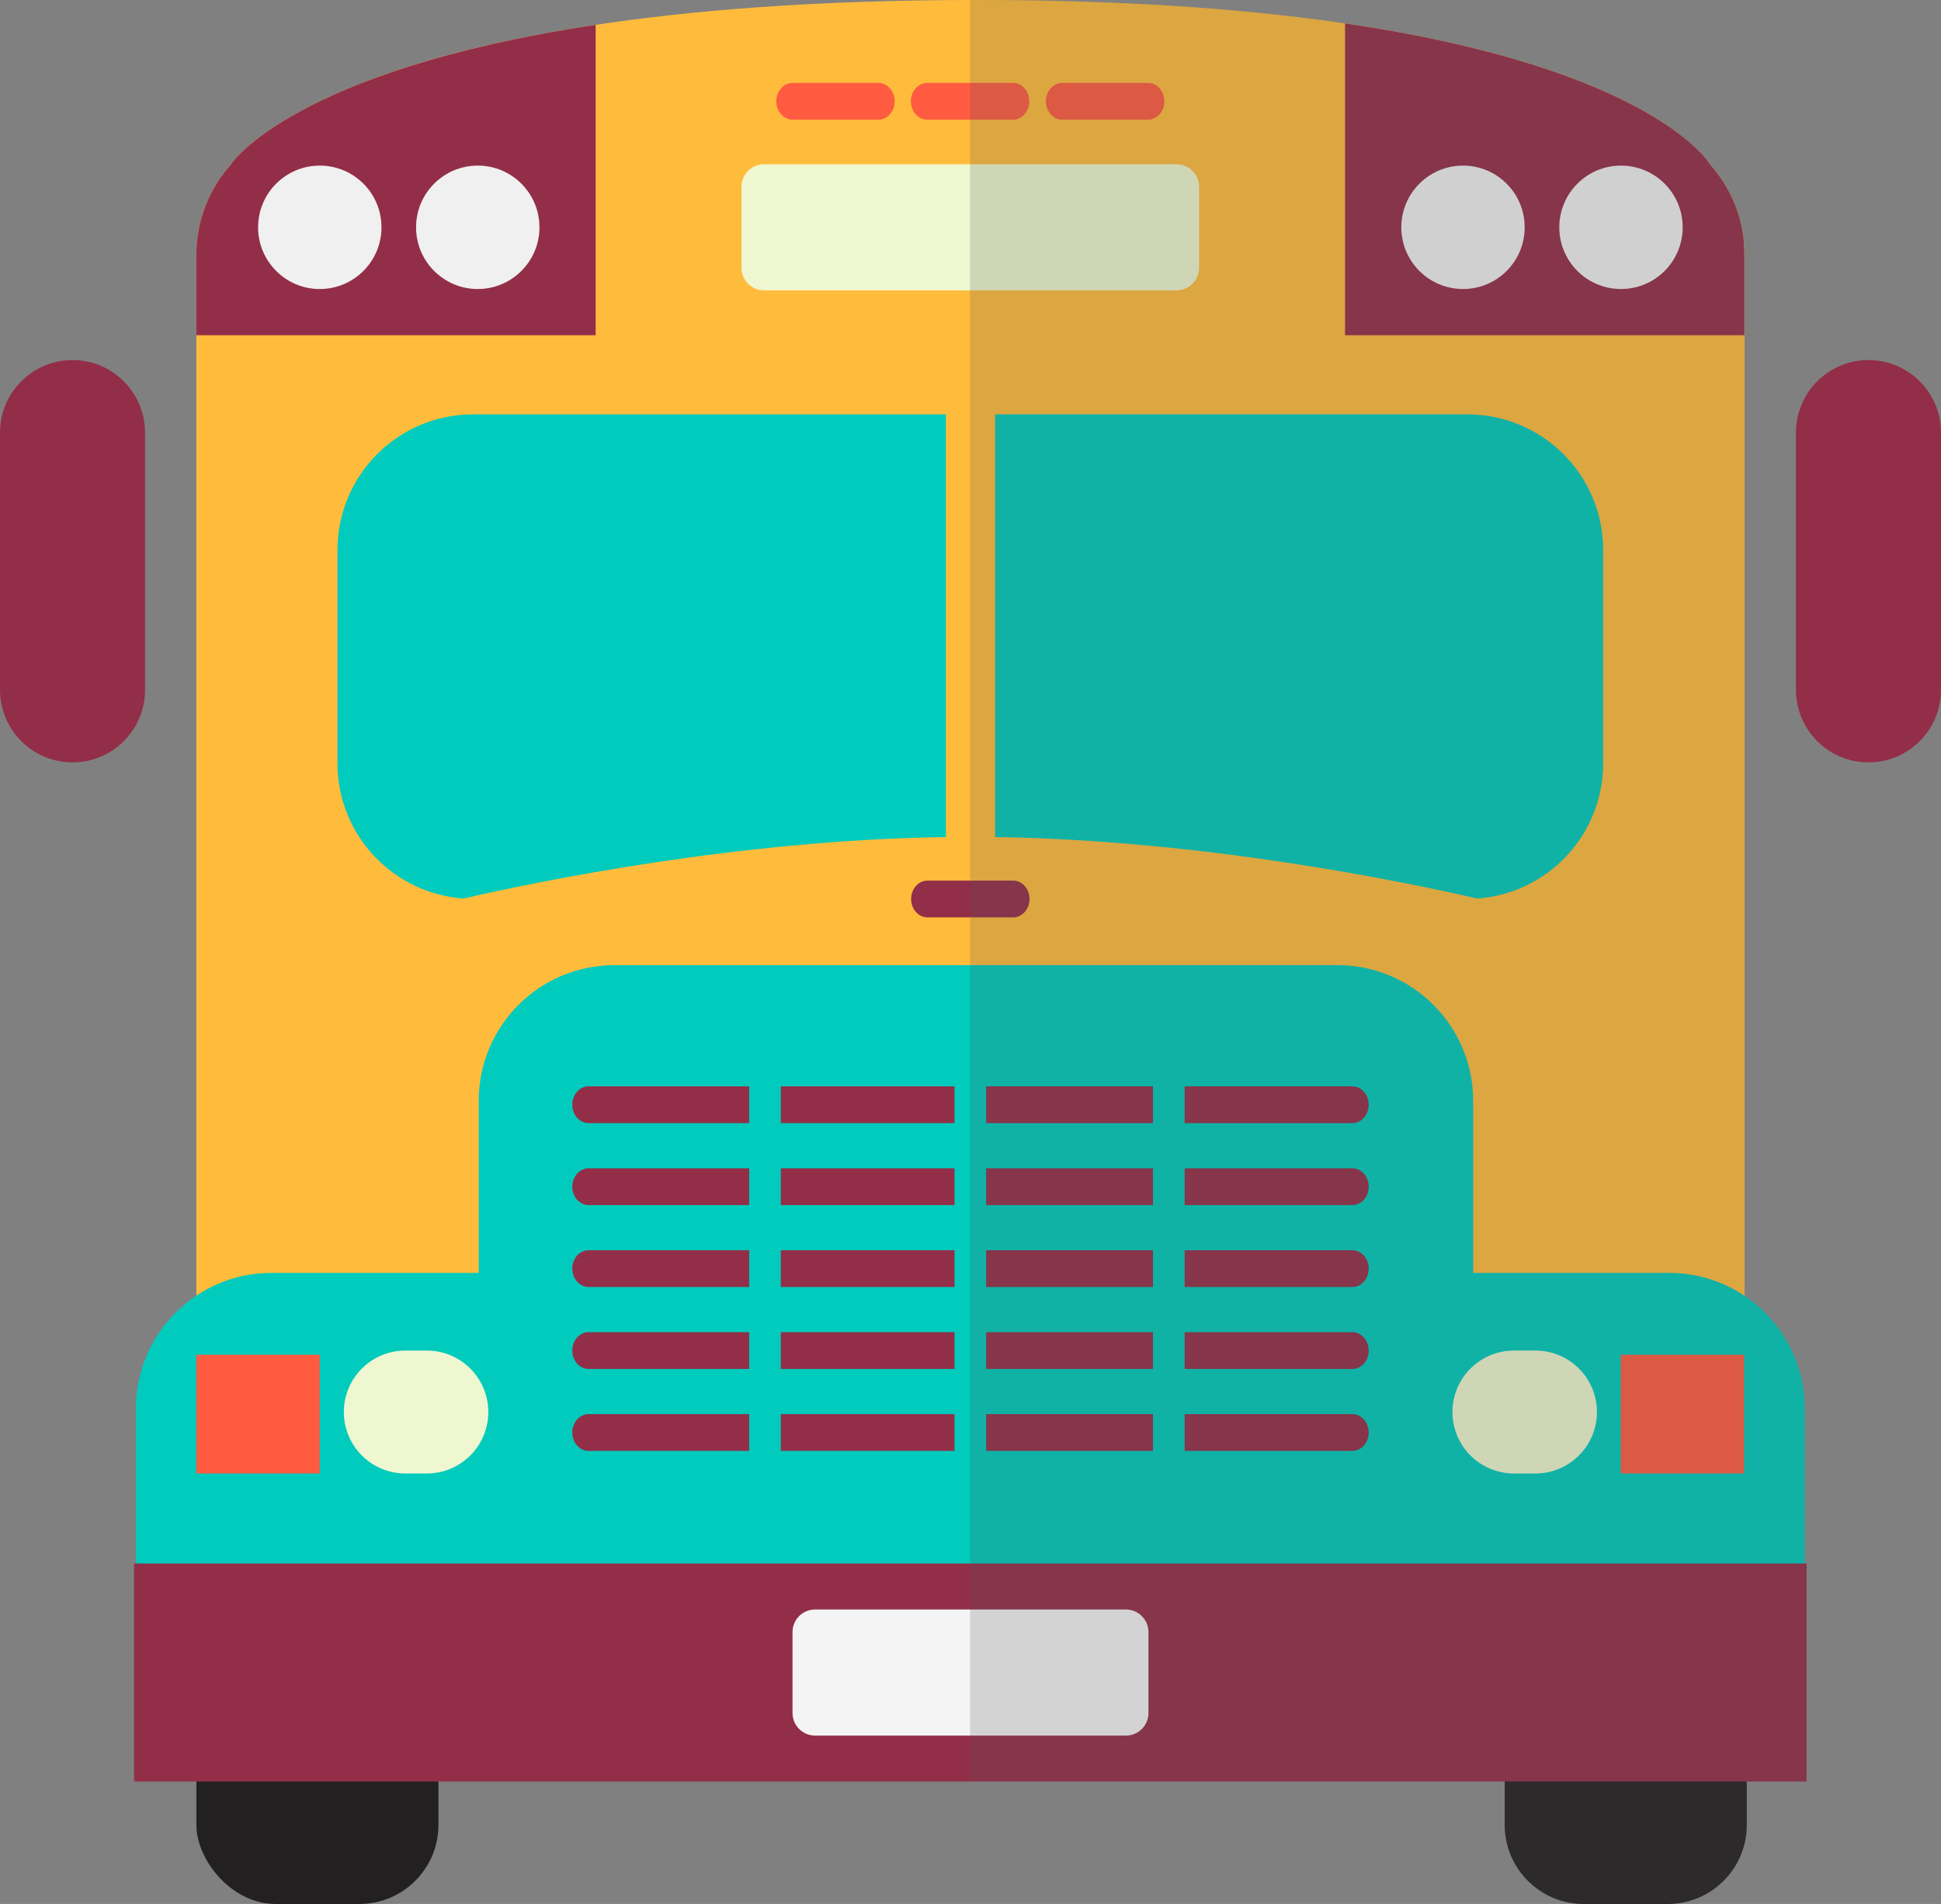 <svg id="_лой_2" xmlns="http://www.w3.org/2000/svg" width="1080" height="1059.24" viewBox="0 0 1080 1059.24"><rect x="0" y="0" width="1080" height="1059.24" fill="#808080" stroke="none"/><g id="School07_82515364"><g id="School07_82515364-2"><rect x="109.27" y="923" width="134.69" height="136.25" rx="44.02" ry="44.02" fill="#232021"/><path d="M971.93 1015.23c0 24.31-19.72 44.02-44.02 44.02h-46.65c-24.32.0-44.02-19.7-44.02-44.02v-48.21c0-24.3 19.69-44.02 44.02-44.02h46.65c24.3.0 44.02 19.71 44.02 44.02v48.21z" fill="#232021"/><path d="M951.11 91.09h.11S897.35.0 543 0 128.77 91.09 128.77 91.09h.11c-12.14 13.39-19.61 31.11-19.61 50.61V875.29c0 41.67 33.78 75.45 75.46 75.45H895.26c41.68.0 75.45-33.78 75.45-75.45V141.7c0-19.5-7.45-37.22-19.61-50.61z" fill="#ffbc3c"/><path d="M928.71 708.15H819.7v-95.73c0-41.67-33.78-75.46-75.45-75.46H341.82c-41.67.0-75.45 33.79-75.45 75.46v95.73h-115.29c-41.67.0-75.46 33.79-75.46 75.46v124.1c0 41.67 33.78 75.46 75.46 75.46H928.71c41.68.0 75.46-33.79 75.46-75.46v-124.1c0-41.67-33.78-75.46-75.46-75.46z" fill="#00cbbc"/><path d="M74.59 869.86h930.6v121.26H74.59z" fill="#932e48"/><path d="M497.82 56.36c0 5.65-4.06 10.23-9.08 10.23h-47.71c-5.02.0-9.08-4.58-9.08-10.23h0c0-5.65 4.06-10.23 9.08-10.23h47.71c5.02.0 9.08 4.58 9.08 10.23h0z" fill="#ff5b41"/><g><path d="M327.51 624.83h424.98c5.02.0 9.08-4.58 9.08-10.23s-4.06-10.23-9.08-10.23H327.51c-5.02.0-9.08 4.58-9.08 10.23s4.07 10.23 9.08 10.23z" fill="#932e48"/><path d="M752.49 649.97H327.51c-5.02.0-9.08 4.58-9.08 10.23s4.07 10.23 9.08 10.23h424.98c5.02.0 9.08-4.58 9.08-10.23s-4.06-10.23-9.08-10.23z" fill="#932e48"/><path d="M752.49 695.55H327.51c-5.02.0-9.08 4.58-9.08 10.23s4.07 10.23 9.08 10.23h424.98c5.02.0 9.08-4.58 9.08-10.23s-4.06-10.23-9.08-10.23z" fill="#932e48"/><path d="M752.49 741.14H327.51c-5.02.0-9.08 4.58-9.08 10.23s4.07 10.23 9.08 10.23h424.98c5.02.0 9.08-4.58 9.08-10.23s-4.06-10.23-9.08-10.23z" fill="#932e48"/><path d="M752.49 786.73H327.51c-5.02.0-9.08 4.58-9.08 10.23s4.07 10.23 9.08 10.23h424.98c5.02.0 9.08-4.58 9.08-10.23s-4.06-10.23-9.08-10.23z" fill="#932e48"/></g><path d="M572.69 56.36c0 5.65-4.06 10.23-9.08 10.23H515.9c-5.02.0-9.08-4.58-9.08-10.23h0c0-5.65 4.06-10.23 9.08-10.23h47.71c5.02.0 9.08 4.58 9.08 10.23h0z" fill="#ff5b41"/><path d="M647.84 56.36c0 5.65-4.07 10.23-9.08 10.23h-47.71c-5.02.0-9.08-4.58-9.08-10.23h0c0-5.65 4.06-10.23 9.08-10.23h47.71c5.02.0 9.08 4.58 9.08 10.23h0z" fill="#ff5b41"/><path d="M572.83 500.14c0 5.65-4.06 10.23-9.08 10.23h-47.71c-5.02.0-9.08-4.58-9.08-10.23h0c0-5.65 4.06-10.22 9.08-10.22h47.71c5.02.0 9.08 4.57 9.08 10.22h0z" fill="#932e48"/><g><path d="M128.77 91.09h.11c-12.14 13.39-19.61 31.11-19.61 50.61v44.81h222.17V13.84c-168.61 25.48-202.68 77.25-202.68 77.25z" fill="#932e48"/><path d="M970.24 133.61c-1.76-16.29-8.7-31-19.14-42.52h.11s-31.28-52.85-202.8-78.04V186.51h222.17V141.7c0-2.41-.13-5.15-.35-8.09z" fill="#932e48"/></g><g><path d="M265.83 92.13c-18.96.0-34.32 15.37-34.32 34.33s15.37 34.33 34.32 34.33 34.33-15.36 34.33-34.33-15.37-34.33-34.33-34.33z" fill="#f0f0f0"/><path d="M177.93 92.13c-18.96.0-34.32 15.37-34.32 34.33s15.37 34.33 34.32 34.33 34.33-15.36 34.33-34.33-15.37-34.33-34.33-34.33z" fill="#f0f0f0"/><path d="M814.04 92.13c-18.96.0-34.33 15.37-34.33 34.33s15.37 34.33 34.33 34.33 34.32-15.36 34.32-34.33-15.37-34.33-34.32-34.33z" fill="#f0f0f0"/><path d="M901.94 92.13c-18.95.0-34.32 15.37-34.32 34.33s15.37 34.33 34.32 34.33 34.33-15.36 34.33-34.33-15.37-34.33-34.33-34.33z" fill="#f0f0f0"/></g><path d="M531.1 591.2h17.6v265.2H531.1z" fill="#00cbbc"/><path d="M641.55 591.2h17.6v265.2H641.55z" fill="#00cbbc"/><path d="M416.86 591.2h17.6v265.2H416.86z" fill="#00cbbc"/><g><path d="M109.27 753.7h68.65v66.04H109.27z" fill="#ff5b41"/><path d="M901.8 753.7h68.65v66.04H901.8z" fill="#ff5b41"/></g><g><path d="M40.35 200.31C18.07 200.31.0 218.38.0 240.66v143.14c0 22.28 18.07 40.34 40.35 40.34s40.35-18.06 40.35-40.34V240.67c0-22.28-18.07-40.35-40.35-40.35z" fill="#932e48"/><path d="M1039.64 200.31c-22.28.0-40.34 18.07-40.34 40.35v143.14c0 22.28 18.07 40.34 40.34 40.34s40.36-18.06 40.36-40.34V240.67c0-22.28-18.07-40.35-40.36-40.35z" fill="#932e48"/></g><path d="M453.55 895.41h172.9c6.94.0 12.57 5.63 12.57 12.57V953c0 6.94-5.64 12.58-12.58 12.58h-172.89c-6.94.0-12.58-5.64-12.58-12.58v-45.02c0-6.94 5.63-12.57 12.57-12.57z" fill="#f4f4f4"/><path d="M667.21 148.96c0 6.94-5.63 12.58-12.58 12.58H425.14c-6.94.0-12.57-5.63-12.57-12.58v-45.01c0-6.95 5.63-12.58 12.57-12.58h229.49c6.95.0 12.58 5.63 12.58 12.58v45.01z" fill="#eff7d0"/><g><path d="M263.23 230.53c-41.67.0-75.46 33.78-75.46 75.45v118.7c0 39.87 30.95 72.44 70.13 75.19 41.3-9.5 152.63-32.51 268.41-34.2V230.53H263.23z" fill="#00cbbc"/><path d="M816.56 230.53h-262.86v235.15c115.7 1.71 226.92 24.7 268.19 34.2 39.18-2.75 70.12-35.31 70.12-75.19v-118.7c0-41.67-33.78-75.45-75.45-75.45z" fill="#00cbbc"/></g><g><path d="M237.51 751.37h-12c-18.88.0-34.19 15.31-34.19 34.19s15.31 34.19 34.19 34.19h12c18.88.0 34.19-15.31 34.19-34.19s-15.31-34.19-34.19-34.19z" fill="#eff7d0"/><path d="M854.36 751.37h-11.99c-18.89.0-34.2 15.31-34.2 34.19s15.31 34.19 34.2 34.19h11.99c18.88.0 34.19-15.31 34.19-34.19s-15.31-34.19-34.19-34.19z" fill="#eff7d0"/></g><path d="M1004.17 869.86V783.6c0-26.12-13.28-49.13-33.45-62.68V141.7c0-19.5-7.45-37.22-19.61-50.61h.11S897.35.0 543 0c-1.1.0-2.16.01-3.25.01V991.12h297.48v24.1c0 24.31 19.69 44.02 44.02 44.02h46.65c24.3.0 44.02-19.7 44.02-44.02v-24.1h33.27V869.86h-1.03z" fill="#545454" opacity=".2"/></g></g></svg>